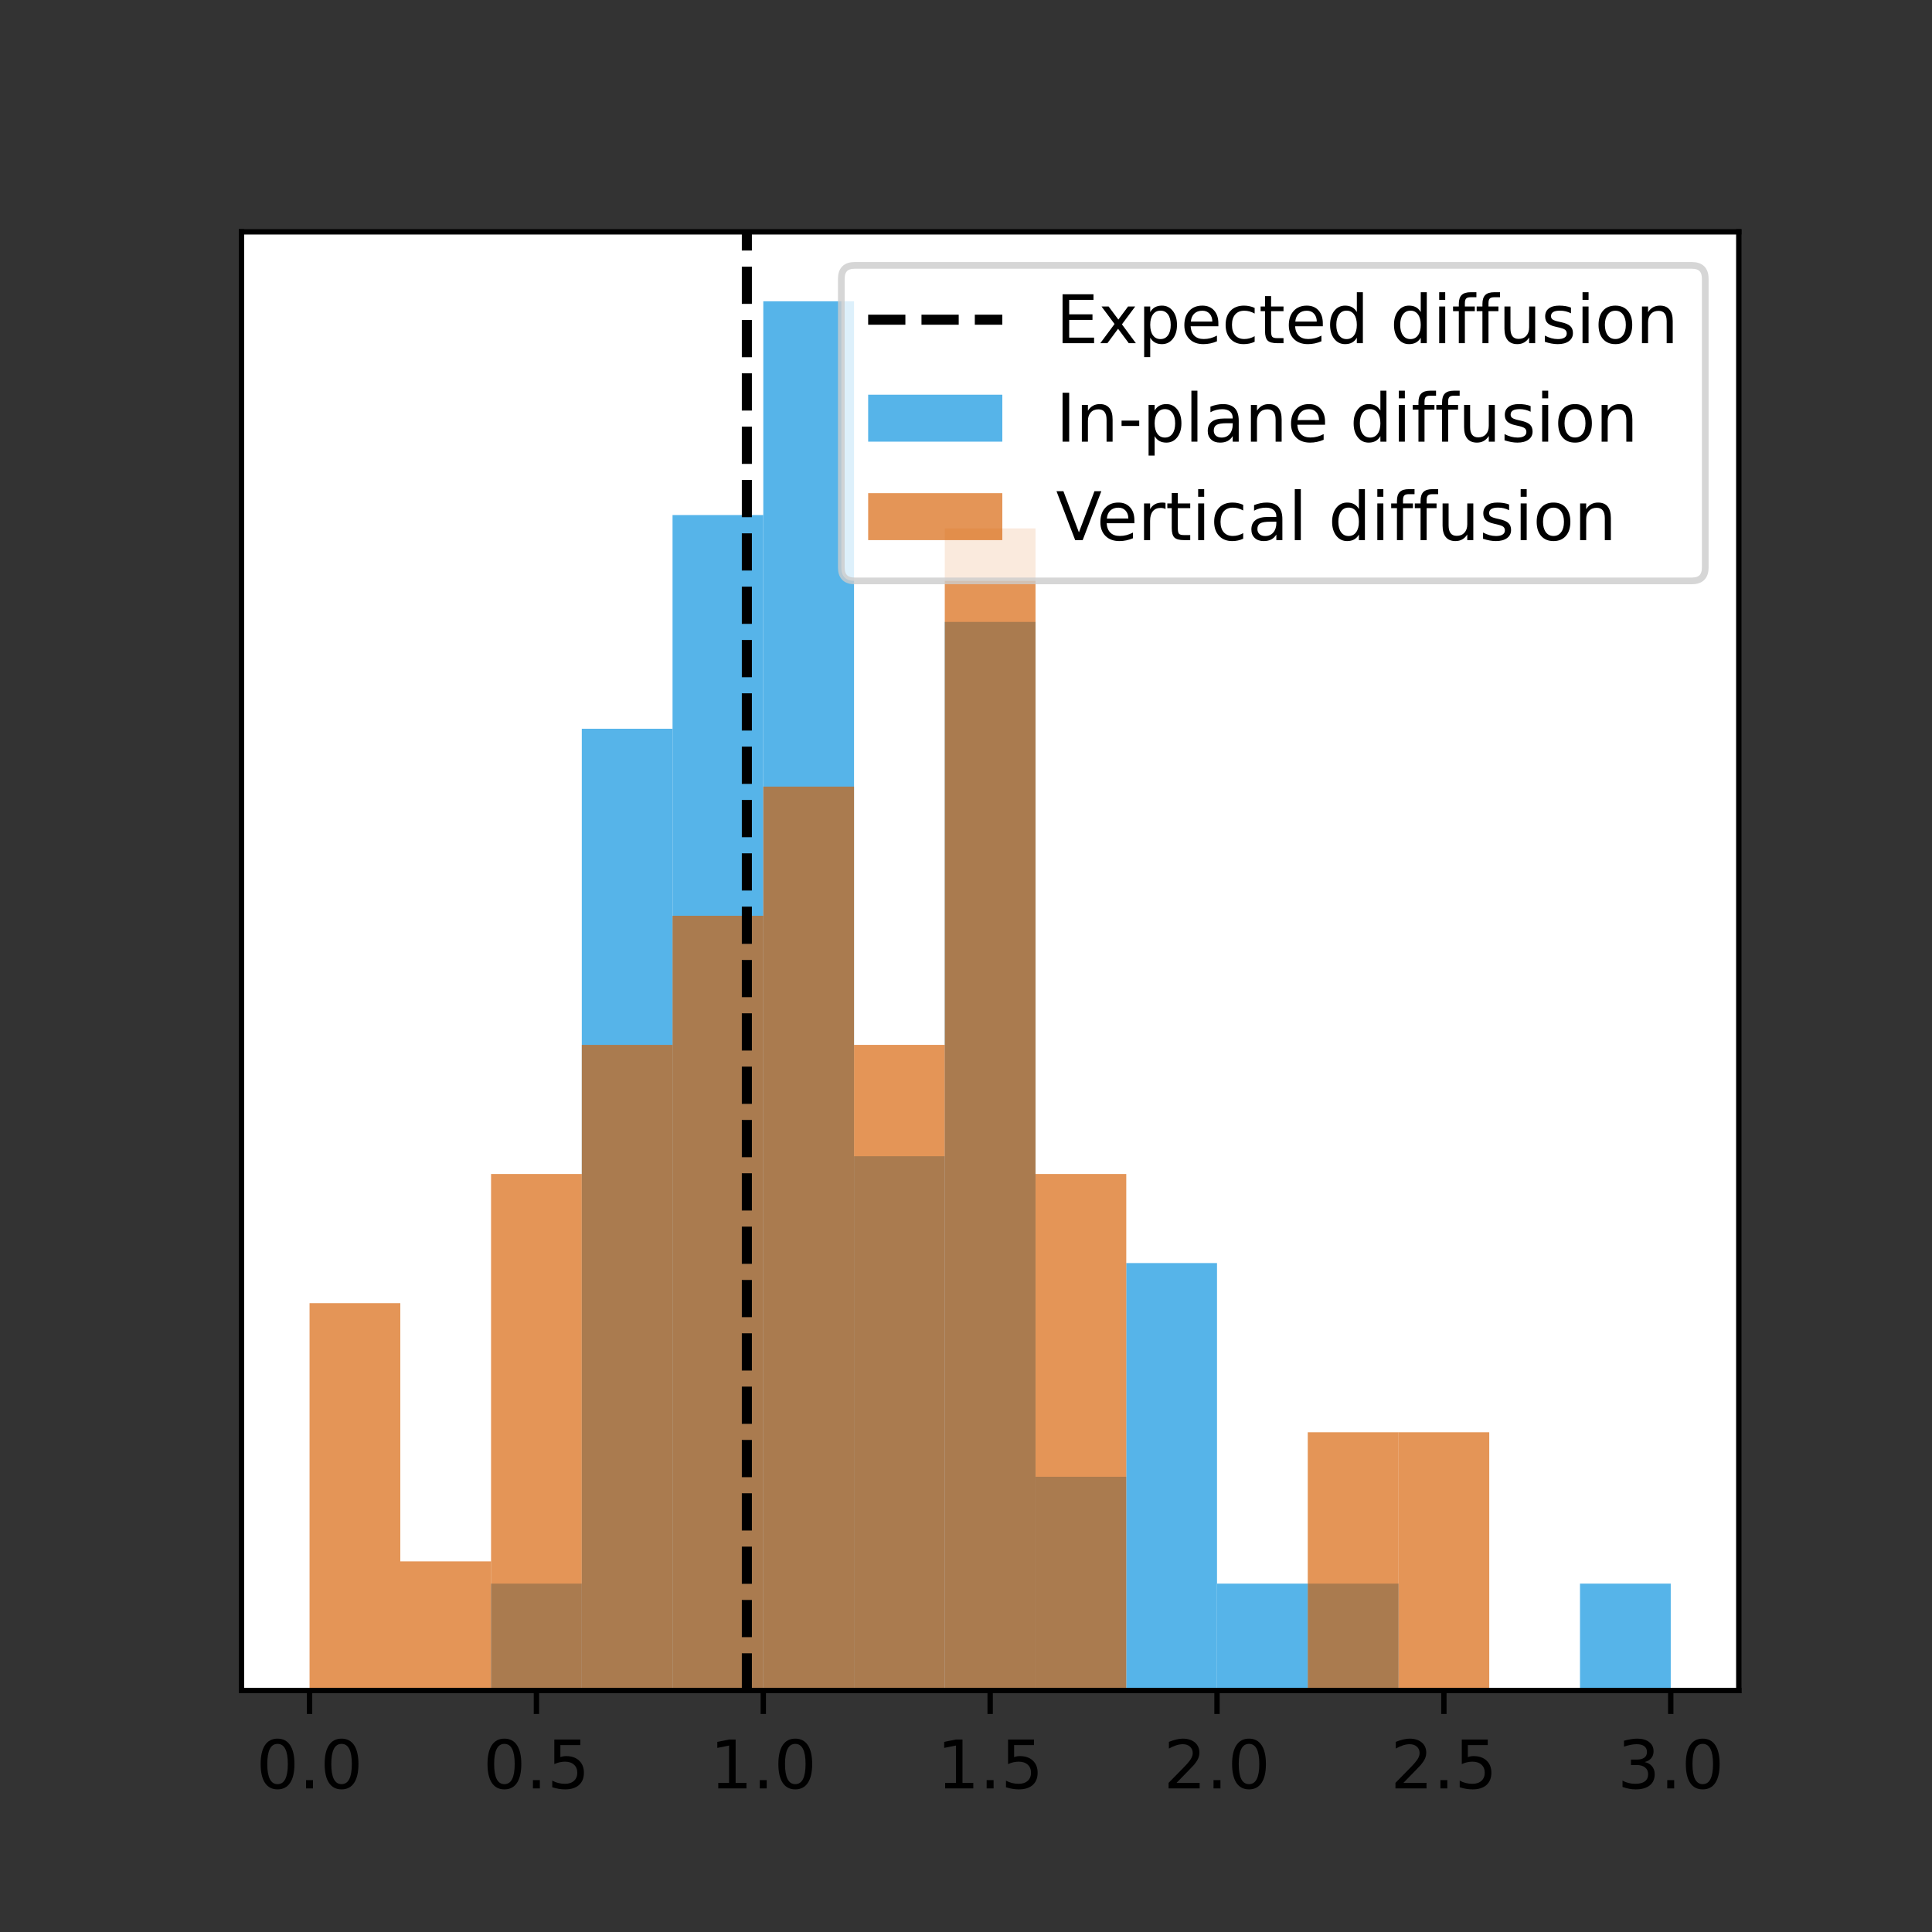 <?xml version="1.0" encoding="utf-8" standalone="no"?>
<!DOCTYPE svg PUBLIC "-//W3C//DTD SVG 1.1//EN"
  "http://www.w3.org/Graphics/SVG/1.1/DTD/svg11.dtd">
<!-- Created with matplotlib (https://matplotlib.org/) -->
<svg height="288pt" version="1.1" viewBox="0 0 288 288" width="288pt" xmlns="http://www.w3.org/2000/svg" xmlns:xlink="http://www.w3.org/1999/xlink">
 <rect x="0" y="0" width="288" height="288" fill="#333333" stroke="none"/>
 <defs>
  <style type="text/css">*{stroke-linecap:butt;stroke-linejoin:round;}</style>
 </defs>
 <g id="figure_1">
  <g id="patch_1">
   <path d="M 0 288 
L 288 288 
L 288 0 
L 0 0 
z
" style="fill:none;"/>
  </g>
  <g id="axes_1">
   <g id="patch_2">
    <path d="M 36 252 
L 259.2 252 
L 259.2 34.56 
L 36 34.56 
z
" style="fill:#ffffff;"/>
   </g>
   <g id="patch_3">
    <path clip-path="url(#p7a0fa47803)" d="M 46.145 252 
L 59.673 252 
L 59.673 252 
L 46.145 252 
z
" style="fill:#56b4e9;"/>
   </g>
   <g id="patch_4">
    <path clip-path="url(#p7a0fa47803)" d="M 59.673 252 
L 73.2 252 
L 73.2 252 
L 59.673 252 
z
" style="fill:#56b4e9;"/>
   </g>
   <g id="patch_5">
    <path clip-path="url(#p7a0fa47803)" d="M 73.2 252 
L 86.727 252 
L 86.727 236.07 
L 73.2 236.07 
z
" style="fill:#56b4e9;"/>
   </g>
   <g id="patch_6">
    <path clip-path="url(#p7a0fa47803)" d="M 86.727 252 
L 100.255 252 
L 100.255 108.633 
L 86.727 108.633 
z
" style="fill:#56b4e9;"/>
   </g>
   <g id="patch_7">
    <path clip-path="url(#p7a0fa47803)" d="M 100.255 252 
L 113.782 252 
L 113.782 76.774 
L 100.255 76.774 
z
" style="fill:#56b4e9;"/>
   </g>
   <g id="patch_8">
    <path clip-path="url(#p7a0fa47803)" d="M 113.782 252 
L 127.309 252 
L 127.309 44.914 
L 113.782 44.914 
z
" style="fill:#56b4e9;"/>
   </g>
   <g id="patch_9">
    <path clip-path="url(#p7a0fa47803)" d="M 127.309 252 
L 140.836 252 
L 140.836 172.352 
L 127.309 172.352 
z
" style="fill:#56b4e9;"/>
   </g>
   <g id="patch_10">
    <path clip-path="url(#p7a0fa47803)" d="M 140.836 252 
L 154.364 252 
L 154.364 92.703 
L 140.836 92.703 
z
" style="fill:#56b4e9;"/>
   </g>
   <g id="patch_11">
    <path clip-path="url(#p7a0fa47803)" d="M 154.364 252 
L 167.891 252 
L 167.891 220.141 
L 154.364 220.141 
z
" style="fill:#56b4e9;"/>
   </g>
   <g id="patch_12">
    <path clip-path="url(#p7a0fa47803)" d="M 167.891 252 
L 181.418 252 
L 181.418 188.281 
L 167.891 188.281 
z
" style="fill:#56b4e9;"/>
   </g>
   <g id="patch_13">
    <path clip-path="url(#p7a0fa47803)" d="M 181.418 252 
L 194.945 252 
L 194.945 236.07 
L 181.418 236.07 
z
" style="fill:#56b4e9;"/>
   </g>
   <g id="patch_14">
    <path clip-path="url(#p7a0fa47803)" d="M 194.945 252 
L 208.473 252 
L 208.473 236.07 
L 194.945 236.07 
z
" style="fill:#56b4e9;"/>
   </g>
   <g id="patch_15">
    <path clip-path="url(#p7a0fa47803)" d="M 208.473 252 
L 222 252 
L 222 252 
L 208.473 252 
z
" style="fill:#56b4e9;"/>
   </g>
   <g id="patch_16">
    <path clip-path="url(#p7a0fa47803)" d="M 222 252 
L 235.527 252 
L 235.527 252 
L 222 252 
z
" style="fill:#56b4e9;"/>
   </g>
   <g id="patch_17">
    <path clip-path="url(#p7a0fa47803)" d="M 235.527 252 
L 249.055 252 
L 249.055 236.07 
L 235.527 236.07 
z
" style="fill:#56b4e9;"/>
   </g>
   <g id="patch_18">
    <path clip-path="url(#p7a0fa47803)" d="M 46.145 252 
L 59.673 252 
L 59.673 194.255 
L 46.145 194.255 
z
" style="fill:#d55e00;opacity:0.66;"/>
   </g>
   <g id="patch_19">
    <path clip-path="url(#p7a0fa47803)" d="M 59.673 252 
L 73.2 252 
L 73.2 232.752 
L 59.673 232.752 
z
" style="fill:#d55e00;opacity:0.66;"/>
   </g>
   <g id="patch_20">
    <path clip-path="url(#p7a0fa47803)" d="M 73.2 252 
L 86.727 252 
L 86.727 175.007 
L 73.2 175.007 
z
" style="fill:#d55e00;opacity:0.66;"/>
   </g>
   <g id="patch_21">
    <path clip-path="url(#p7a0fa47803)" d="M 86.727 252 
L 100.255 252 
L 100.255 155.758 
L 86.727 155.758 
z
" style="fill:#d55e00;opacity:0.66;"/>
   </g>
   <g id="patch_22">
    <path clip-path="url(#p7a0fa47803)" d="M 100.255 252 
L 113.782 252 
L 113.782 136.51 
L 100.255 136.51 
z
" style="fill:#d55e00;opacity:0.66;"/>
   </g>
   <g id="patch_23">
    <path clip-path="url(#p7a0fa47803)" d="M 113.782 252 
L 127.309 252 
L 127.309 117.262 
L 113.782 117.262 
z
" style="fill:#d55e00;opacity:0.66;"/>
   </g>
   <g id="patch_24">
    <path clip-path="url(#p7a0fa47803)" d="M 127.309 252 
L 140.836 252 
L 140.836 155.758 
L 127.309 155.758 
z
" style="fill:#d55e00;opacity:0.66;"/>
   </g>
   <g id="patch_25">
    <path clip-path="url(#p7a0fa47803)" d="M 140.836 252 
L 154.364 252 
L 154.364 78.765 
L 140.836 78.765 
z
" style="fill:#d55e00;opacity:0.66;"/>
   </g>
   <g id="patch_26">
    <path clip-path="url(#p7a0fa47803)" d="M 154.364 252 
L 167.891 252 
L 167.891 175.007 
L 154.364 175.007 
z
" style="fill:#d55e00;opacity:0.66;"/>
   </g>
   <g id="patch_27">
    <path clip-path="url(#p7a0fa47803)" d="M 167.891 252 
L 181.418 252 
L 181.418 252 
L 167.891 252 
z
" style="fill:#d55e00;opacity:0.66;"/>
   </g>
   <g id="patch_28">
    <path clip-path="url(#p7a0fa47803)" d="M 181.418 252 
L 194.945 252 
L 194.945 252 
L 181.418 252 
z
" style="fill:#d55e00;opacity:0.66;"/>
   </g>
   <g id="patch_29">
    <path clip-path="url(#p7a0fa47803)" d="M 194.945 252 
L 208.473 252 
L 208.473 213.503 
L 194.945 213.503 
z
" style="fill:#d55e00;opacity:0.66;"/>
   </g>
   <g id="patch_30">
    <path clip-path="url(#p7a0fa47803)" d="M 208.473 252 
L 222 252 
L 222 213.503 
L 208.473 213.503 
z
" style="fill:#d55e00;opacity:0.66;"/>
   </g>
   <g id="patch_31">
    <path clip-path="url(#p7a0fa47803)" d="M 222 252 
L 235.527 252 
L 235.527 252 
L 222 252 
z
" style="fill:#d55e00;opacity:0.66;"/>
   </g>
   <g id="patch_32">
    <path clip-path="url(#p7a0fa47803)" d="M 235.527 252 
L 249.055 252 
L 249.055 252 
L 235.527 252 
z
" style="fill:#d55e00;opacity:0.66;"/>
   </g>
   <g id="matplotlib.axis_1">
    <g id="xtick_1">
     <g id="line2d_1">
      <defs>
       <path d="M 0 0 
L 0 3.5 
" id="m714b85d5eb" style="stroke:#000000;stroke-width:0.8;"/>
      </defs>
      <g>
       <use style="stroke:#000000;stroke-width:0.8;" x="46.145" xlink:href="#m714b85d5eb" y="252"/>
      </g>
     </g>
     <g id="text_1">
      <!-- 0.0 -->
      <g transform="translate(38.194 266.598)scale(0.1 -0.1)">
       <defs>
        <path d="M 31.781 66.406 
Q 24.172 66.406 20.328 58.906 
Q 16.5 51.422 16.5 36.375 
Q 16.5 21.391 20.328 13.891 
Q 24.172 6.391 31.781 6.391 
Q 39.453 6.391 43.281 13.891 
Q 47.125 21.391 47.125 36.375 
Q 47.125 51.422 43.281 58.906 
Q 39.453 66.406 31.781 66.406 
z
M 31.781 74.219 
Q 44.047 74.219 50.516 64.516 
Q 56.984 54.828 56.984 36.375 
Q 56.984 17.969 50.516 8.266 
Q 44.047 -1.422 31.781 -1.422 
Q 19.531 -1.422 13.062 8.266 
Q 6.594 17.969 6.594 36.375 
Q 6.594 54.828 13.062 64.516 
Q 19.531 74.219 31.781 74.219 
z
" id="DejaVuSans-48"/>
        <path d="M 10.688 12.406 
L 21 12.406 
L 21 0 
L 10.688 0 
z
" id="DejaVuSans-46"/>
       </defs>
       <use xlink:href="#DejaVuSans-48"/>
       <use x="63.623" xlink:href="#DejaVuSans-46"/>
       <use x="95.41" xlink:href="#DejaVuSans-48"/>
      </g>
     </g>
    </g>
    <g id="xtick_2">
     <g id="line2d_2">
      <g>
       <use style="stroke:#000000;stroke-width:0.8;" x="79.964" xlink:href="#m714b85d5eb" y="252"/>
      </g>
     </g>
     <g id="text_2">
      <!-- 0.5 -->
      <g transform="translate(72.012 266.598)scale(0.1 -0.1)">
       <defs>
        <path d="M 10.797 72.906 
L 49.516 72.906 
L 49.516 64.594 
L 19.828 64.594 
L 19.828 46.734 
Q 21.969 47.469 24.109 47.828 
Q 26.266 48.188 28.422 48.188 
Q 40.625 48.188 47.75 41.5 
Q 54.891 34.812 54.891 23.391 
Q 54.891 11.625 47.562 5.094 
Q 40.234 -1.422 26.906 -1.422 
Q 22.312 -1.422 17.547 -0.641 
Q 12.797 0.141 7.719 1.703 
L 7.719 11.625 
Q 12.109 9.234 16.797 8.062 
Q 21.484 6.891 26.703 6.891 
Q 35.156 6.891 40.078 11.328 
Q 45.016 15.766 45.016 23.391 
Q 45.016 31 40.078 35.438 
Q 35.156 39.891 26.703 39.891 
Q 22.75 39.891 18.812 39.016 
Q 14.891 38.141 10.797 36.281 
z
" id="DejaVuSans-53"/>
       </defs>
       <use xlink:href="#DejaVuSans-48"/>
       <use x="63.623" xlink:href="#DejaVuSans-46"/>
       <use x="95.41" xlink:href="#DejaVuSans-53"/>
      </g>
     </g>
    </g>
    <g id="xtick_3">
     <g id="line2d_3">
      <g>
       <use style="stroke:#000000;stroke-width:0.8;" x="113.782" xlink:href="#m714b85d5eb" y="252"/>
      </g>
     </g>
     <g id="text_3">
      <!-- 1.0 -->
      <g transform="translate(105.83 266.598)scale(0.1 -0.1)">
       <defs>
        <path d="M 12.406 8.297 
L 28.516 8.297 
L 28.516 63.922 
L 10.984 60.406 
L 10.984 69.391 
L 28.422 72.906 
L 38.281 72.906 
L 38.281 8.297 
L 54.391 8.297 
L 54.391 0 
L 12.406 0 
z
" id="DejaVuSans-49"/>
       </defs>
       <use xlink:href="#DejaVuSans-49"/>
       <use x="63.623" xlink:href="#DejaVuSans-46"/>
       <use x="95.41" xlink:href="#DejaVuSans-48"/>
      </g>
     </g>
    </g>
    <g id="xtick_4">
     <g id="line2d_4">
      <g>
       <use style="stroke:#000000;stroke-width:0.8;" x="147.6" xlink:href="#m714b85d5eb" y="252"/>
      </g>
     </g>
     <g id="text_4">
      <!-- 1.5 -->
      <g transform="translate(139.648 266.598)scale(0.1 -0.1)">
       <use xlink:href="#DejaVuSans-49"/>
       <use x="63.623" xlink:href="#DejaVuSans-46"/>
       <use x="95.41" xlink:href="#DejaVuSans-53"/>
      </g>
     </g>
    </g>
    <g id="xtick_5">
     <g id="line2d_5">
      <g>
       <use style="stroke:#000000;stroke-width:0.8;" x="181.418" xlink:href="#m714b85d5eb" y="252"/>
      </g>
     </g>
     <g id="text_5">
      <!-- 2.0 -->
      <g transform="translate(173.467 266.598)scale(0.1 -0.1)">
       <defs>
        <path d="M 19.188 8.297 
L 53.609 8.297 
L 53.609 0 
L 7.328 0 
L 7.328 8.297 
Q 12.938 14.109 22.625 23.891 
Q 32.328 33.688 34.812 36.531 
Q 39.547 41.844 41.422 45.531 
Q 43.312 49.219 43.312 52.781 
Q 43.312 58.594 39.234 62.25 
Q 35.156 65.922 28.609 65.922 
Q 23.969 65.922 18.812 64.312 
Q 13.672 62.703 7.812 59.422 
L 7.812 69.391 
Q 13.766 71.781 18.938 73 
Q 24.125 74.219 28.422 74.219 
Q 39.75 74.219 46.484 68.547 
Q 53.219 62.891 53.219 53.422 
Q 53.219 48.922 51.531 44.891 
Q 49.859 40.875 45.406 35.406 
Q 44.188 33.984 37.641 27.219 
Q 31.109 20.453 19.188 8.297 
z
" id="DejaVuSans-50"/>
       </defs>
       <use xlink:href="#DejaVuSans-50"/>
       <use x="63.623" xlink:href="#DejaVuSans-46"/>
       <use x="95.41" xlink:href="#DejaVuSans-48"/>
      </g>
     </g>
    </g>
    <g id="xtick_6">
     <g id="line2d_6">
      <g>
       <use style="stroke:#000000;stroke-width:0.8;" x="215.236" xlink:href="#m714b85d5eb" y="252"/>
      </g>
     </g>
     <g id="text_6">
      <!-- 2.5 -->
      <g transform="translate(207.285 266.598)scale(0.1 -0.1)">
       <use xlink:href="#DejaVuSans-50"/>
       <use x="63.623" xlink:href="#DejaVuSans-46"/>
       <use x="95.41" xlink:href="#DejaVuSans-53"/>
      </g>
     </g>
    </g>
    <g id="xtick_7">
     <g id="line2d_7">
      <g>
       <use style="stroke:#000000;stroke-width:0.8;" x="249.055" xlink:href="#m714b85d5eb" y="252"/>
      </g>
     </g>
     <g id="text_7">
      <!-- 3.0 -->
      <g transform="translate(241.103 266.598)scale(0.1 -0.1)">
       <defs>
        <path d="M 40.578 39.312 
Q 47.656 37.797 51.625 33 
Q 55.609 28.219 55.609 21.188 
Q 55.609 10.406 48.188 4.484 
Q 40.766 -1.422 27.094 -1.422 
Q 22.516 -1.422 17.656 -0.516 
Q 12.797 0.391 7.625 2.203 
L 7.625 11.719 
Q 11.719 9.328 16.594 8.109 
Q 21.484 6.891 26.812 6.891 
Q 36.078 6.891 40.938 10.547 
Q 45.797 14.203 45.797 21.188 
Q 45.797 27.641 41.281 31.266 
Q 36.766 34.906 28.719 34.906 
L 20.219 34.906 
L 20.219 43.016 
L 29.109 43.016 
Q 36.375 43.016 40.234 45.922 
Q 44.094 48.828 44.094 54.297 
Q 44.094 59.906 40.109 62.906 
Q 36.141 65.922 28.719 65.922 
Q 24.656 65.922 20.016 65.031 
Q 15.375 64.156 9.812 62.312 
L 9.812 71.094 
Q 15.438 72.656 20.344 73.438 
Q 25.25 74.219 29.594 74.219 
Q 40.828 74.219 47.359 69.109 
Q 53.906 64.016 53.906 55.328 
Q 53.906 49.266 50.438 45.094 
Q 46.969 40.922 40.578 39.312 
z
" id="DejaVuSans-51"/>
       </defs>
       <use xlink:href="#DejaVuSans-51"/>
       <use x="63.623" xlink:href="#DejaVuSans-46"/>
       <use x="95.41" xlink:href="#DejaVuSans-48"/>
      </g>
     </g>
    </g>
   </g>
   <g id="matplotlib.axis_2"/>
   <g id="line2d_8">
    <path clip-path="url(#p7a0fa47803)" d="M 111.333 252 
L 111.333 34.56 
" style="fill:none;stroke:#000000;stroke-dasharray:5.55,2.4;stroke-dashoffset:0;stroke-width:1.5;"/>
   </g>
   <g id="patch_33">
    <path d="M 36 252 
L 36 34.56 
" style="fill:none;stroke:#000000;stroke-linecap:square;stroke-linejoin:miter;stroke-width:0.8;"/>
   </g>
   <g id="patch_34">
    <path d="M 259.2 252 
L 259.2 34.56 
" style="fill:none;stroke:#000000;stroke-linecap:square;stroke-linejoin:miter;stroke-width:0.8;"/>
   </g>
   <g id="patch_35">
    <path d="M 36 252 
L 259.2 252 
" style="fill:none;stroke:#000000;stroke-linecap:square;stroke-linejoin:miter;stroke-width:0.8;"/>
   </g>
   <g id="patch_36">
    <path d="M 36 34.56 
L 259.2 34.56 
" style="fill:none;stroke:#000000;stroke-linecap:square;stroke-linejoin:miter;stroke-width:0.8;"/>
   </g>
   <g id="legend_1">
    <g id="patch_37">
     <path d="M 127.414 86.594 
L 252.2 86.594 
Q 254.2 86.594 254.2 84.594 
L 254.2 41.56 
Q 254.2 39.56 252.2 39.56 
L 127.414 39.56 
Q 125.414 39.56 125.414 41.56 
L 125.414 84.594 
Q 125.414 86.594 127.414 86.594 
z
" style="fill:#ffffff;opacity:0.8;stroke:#cccccc;stroke-linejoin:miter;"/>
    </g>
    <g id="line2d_9">
     <path d="M 129.414 47.658 
L 149.414 47.658 
" style="fill:none;stroke:#000000;stroke-dasharray:5.55,2.4;stroke-dashoffset:0;stroke-width:1.5;"/>
    </g>
    <g id="line2d_10"/>
    <g id="text_8">
     <!-- Expected diffusion -->
     <g transform="translate(157.414 51.158)scale(0.1 -0.1)">
      <defs>
       <path d="M 9.812 72.906 
L 55.906 72.906 
L 55.906 64.594 
L 19.672 64.594 
L 19.672 43.016 
L 54.391 43.016 
L 54.391 34.719 
L 19.672 34.719 
L 19.672 8.297 
L 56.781 8.297 
L 56.781 0 
L 9.812 0 
z
" id="DejaVuSans-69"/>
       <path d="M 54.891 54.688 
L 35.109 28.078 
L 55.906 0 
L 45.312 0 
L 29.391 21.484 
L 13.484 0 
L 2.875 0 
L 24.125 28.609 
L 4.688 54.688 
L 15.281 54.688 
L 29.781 35.203 
L 44.281 54.688 
z
" id="DejaVuSans-120"/>
       <path d="M 18.109 8.203 
L 18.109 -20.797 
L 9.078 -20.797 
L 9.078 54.688 
L 18.109 54.688 
L 18.109 46.391 
Q 20.953 51.266 25.266 53.625 
Q 29.594 56 35.594 56 
Q 45.562 56 51.781 48.094 
Q 58.016 40.188 58.016 27.297 
Q 58.016 14.406 51.781 6.484 
Q 45.562 -1.422 35.594 -1.422 
Q 29.594 -1.422 25.266 0.953 
Q 20.953 3.328 18.109 8.203 
z
M 48.688 27.297 
Q 48.688 37.203 44.609 42.844 
Q 40.531 48.484 33.406 48.484 
Q 26.266 48.484 22.188 42.844 
Q 18.109 37.203 18.109 27.297 
Q 18.109 17.391 22.188 11.75 
Q 26.266 6.109 33.406 6.109 
Q 40.531 6.109 44.609 11.75 
Q 48.688 17.391 48.688 27.297 
z
" id="DejaVuSans-112"/>
       <path d="M 56.203 29.594 
L 56.203 25.203 
L 14.891 25.203 
Q 15.484 15.922 20.484 11.062 
Q 25.484 6.203 34.422 6.203 
Q 39.594 6.203 44.453 7.469 
Q 49.312 8.734 54.109 11.281 
L 54.109 2.781 
Q 49.266 0.734 44.188 -0.344 
Q 39.109 -1.422 33.891 -1.422 
Q 20.797 -1.422 13.156 6.188 
Q 5.516 13.812 5.516 26.812 
Q 5.516 40.234 12.766 48.109 
Q 20.016 56 32.328 56 
Q 43.359 56 49.781 48.891 
Q 56.203 41.797 56.203 29.594 
z
M 47.219 32.234 
Q 47.125 39.594 43.094 43.984 
Q 39.062 48.391 32.422 48.391 
Q 24.906 48.391 20.391 44.141 
Q 15.875 39.891 15.188 32.172 
z
" id="DejaVuSans-101"/>
       <path d="M 48.781 52.594 
L 48.781 44.188 
Q 44.969 46.297 41.141 47.344 
Q 37.312 48.391 33.406 48.391 
Q 24.656 48.391 19.812 42.844 
Q 14.984 37.312 14.984 27.297 
Q 14.984 17.281 19.812 11.734 
Q 24.656 6.203 33.406 6.203 
Q 37.312 6.203 41.141 7.25 
Q 44.969 8.297 48.781 10.406 
L 48.781 2.094 
Q 45.016 0.344 40.984 -0.531 
Q 36.969 -1.422 32.422 -1.422 
Q 20.062 -1.422 12.781 6.344 
Q 5.516 14.109 5.516 27.297 
Q 5.516 40.672 12.859 48.328 
Q 20.219 56 33.016 56 
Q 37.156 56 41.109 55.141 
Q 45.062 54.297 48.781 52.594 
z
" id="DejaVuSans-99"/>
       <path d="M 18.312 70.219 
L 18.312 54.688 
L 36.812 54.688 
L 36.812 47.703 
L 18.312 47.703 
L 18.312 18.016 
Q 18.312 11.328 20.141 9.422 
Q 21.969 7.516 27.594 7.516 
L 36.812 7.516 
L 36.812 0 
L 27.594 0 
Q 17.188 0 13.234 3.875 
Q 9.281 7.766 9.281 18.016 
L 9.281 47.703 
L 2.688 47.703 
L 2.688 54.688 
L 9.281 54.688 
L 9.281 70.219 
z
" id="DejaVuSans-116"/>
       <path d="M 45.406 46.391 
L 45.406 75.984 
L 54.391 75.984 
L 54.391 0 
L 45.406 0 
L 45.406 8.203 
Q 42.578 3.328 38.25 0.953 
Q 33.938 -1.422 27.875 -1.422 
Q 17.969 -1.422 11.734 6.484 
Q 5.516 14.406 5.516 27.297 
Q 5.516 40.188 11.734 48.094 
Q 17.969 56 27.875 56 
Q 33.938 56 38.25 53.625 
Q 42.578 51.266 45.406 46.391 
z
M 14.797 27.297 
Q 14.797 17.391 18.875 11.75 
Q 22.953 6.109 30.078 6.109 
Q 37.203 6.109 41.297 11.75 
Q 45.406 17.391 45.406 27.297 
Q 45.406 37.203 41.297 42.844 
Q 37.203 48.484 30.078 48.484 
Q 22.953 48.484 18.875 42.844 
Q 14.797 37.203 14.797 27.297 
z
" id="DejaVuSans-100"/>
       <path id="DejaVuSans-32"/>
       <path d="M 9.422 54.688 
L 18.406 54.688 
L 18.406 0 
L 9.422 0 
z
M 9.422 75.984 
L 18.406 75.984 
L 18.406 64.594 
L 9.422 64.594 
z
" id="DejaVuSans-105"/>
       <path d="M 37.109 75.984 
L 37.109 68.5 
L 28.516 68.5 
Q 23.688 68.5 21.797 66.547 
Q 19.922 64.594 19.922 59.516 
L 19.922 54.688 
L 34.719 54.688 
L 34.719 47.703 
L 19.922 47.703 
L 19.922 0 
L 10.891 0 
L 10.891 47.703 
L 2.297 47.703 
L 2.297 54.688 
L 10.891 54.688 
L 10.891 58.5 
Q 10.891 67.625 15.141 71.797 
Q 19.391 75.984 28.609 75.984 
z
" id="DejaVuSans-102"/>
       <path d="M 8.5 21.578 
L 8.5 54.688 
L 17.484 54.688 
L 17.484 21.922 
Q 17.484 14.156 20.5 10.266 
Q 23.531 6.391 29.594 6.391 
Q 36.859 6.391 41.078 11.031 
Q 45.312 15.672 45.312 23.688 
L 45.312 54.688 
L 54.297 54.688 
L 54.297 0 
L 45.312 0 
L 45.312 8.406 
Q 42.047 3.422 37.719 1 
Q 33.406 -1.422 27.688 -1.422 
Q 18.266 -1.422 13.375 4.438 
Q 8.5 10.297 8.5 21.578 
z
M 31.109 56 
z
" id="DejaVuSans-117"/>
       <path d="M 44.281 53.078 
L 44.281 44.578 
Q 40.484 46.531 36.375 47.5 
Q 32.281 48.484 27.875 48.484 
Q 21.188 48.484 17.844 46.438 
Q 14.5 44.391 14.5 40.281 
Q 14.5 37.156 16.891 35.375 
Q 19.281 33.594 26.516 31.984 
L 29.594 31.297 
Q 39.156 29.25 43.188 25.516 
Q 47.219 21.781 47.219 15.094 
Q 47.219 7.469 41.188 3.016 
Q 35.156 -1.422 24.609 -1.422 
Q 20.219 -1.422 15.453 -0.562 
Q 10.688 0.297 5.422 2 
L 5.422 11.281 
Q 10.406 8.688 15.234 7.391 
Q 20.062 6.109 24.812 6.109 
Q 31.156 6.109 34.562 8.281 
Q 37.984 10.453 37.984 14.406 
Q 37.984 18.062 35.516 20.016 
Q 33.062 21.969 24.703 23.781 
L 21.578 24.516 
Q 13.234 26.266 9.516 29.906 
Q 5.812 33.547 5.812 39.891 
Q 5.812 47.609 11.281 51.797 
Q 16.75 56 26.812 56 
Q 31.781 56 36.172 55.266 
Q 40.578 54.547 44.281 53.078 
z
" id="DejaVuSans-115"/>
       <path d="M 30.609 48.391 
Q 23.391 48.391 19.188 42.75 
Q 14.984 37.109 14.984 27.297 
Q 14.984 17.484 19.156 11.844 
Q 23.344 6.203 30.609 6.203 
Q 37.797 6.203 41.984 11.859 
Q 46.188 17.531 46.188 27.297 
Q 46.188 37.016 41.984 42.703 
Q 37.797 48.391 30.609 48.391 
z
M 30.609 56 
Q 42.328 56 49.016 48.375 
Q 55.719 40.766 55.719 27.297 
Q 55.719 13.875 49.016 6.219 
Q 42.328 -1.422 30.609 -1.422 
Q 18.844 -1.422 12.172 6.219 
Q 5.516 13.875 5.516 27.297 
Q 5.516 40.766 12.172 48.375 
Q 18.844 56 30.609 56 
z
" id="DejaVuSans-111"/>
       <path d="M 54.891 33.016 
L 54.891 0 
L 45.906 0 
L 45.906 32.719 
Q 45.906 40.484 42.875 44.328 
Q 39.844 48.188 33.797 48.188 
Q 26.516 48.188 22.312 43.547 
Q 18.109 38.922 18.109 30.906 
L 18.109 0 
L 9.078 0 
L 9.078 54.688 
L 18.109 54.688 
L 18.109 46.188 
Q 21.344 51.125 25.703 53.562 
Q 30.078 56 35.797 56 
Q 45.219 56 50.047 50.172 
Q 54.891 44.344 54.891 33.016 
z
" id="DejaVuSans-110"/>
      </defs>
      <use xlink:href="#DejaVuSans-69"/>
      <use x="63.184" xlink:href="#DejaVuSans-120"/>
      <use x="122.363" xlink:href="#DejaVuSans-112"/>
      <use x="185.84" xlink:href="#DejaVuSans-101"/>
      <use x="247.363" xlink:href="#DejaVuSans-99"/>
      <use x="302.344" xlink:href="#DejaVuSans-116"/>
      <use x="341.553" xlink:href="#DejaVuSans-101"/>
      <use x="403.076" xlink:href="#DejaVuSans-100"/>
      <use x="466.553" xlink:href="#DejaVuSans-32"/>
      <use x="498.34" xlink:href="#DejaVuSans-100"/>
      <use x="561.816" xlink:href="#DejaVuSans-105"/>
      <use x="589.6" xlink:href="#DejaVuSans-102"/>
      <use x="624.805" xlink:href="#DejaVuSans-102"/>
      <use x="660.01" xlink:href="#DejaVuSans-117"/>
      <use x="723.389" xlink:href="#DejaVuSans-115"/>
      <use x="775.488" xlink:href="#DejaVuSans-105"/>
      <use x="803.271" xlink:href="#DejaVuSans-111"/>
      <use x="864.453" xlink:href="#DejaVuSans-110"/>
     </g>
    </g>
    <g id="patch_38">
     <path d="M 129.414 65.837 
L 149.414 65.837 
L 149.414 58.837 
L 129.414 58.837 
z
" style="fill:#56b4e9;"/>
    </g>
    <g id="text_9">
     <!-- In-plane diffusion -->
     <g transform="translate(157.414 65.837)scale(0.1 -0.1)">
      <defs>
       <path d="M 9.812 72.906 
L 19.672 72.906 
L 19.672 0 
L 9.812 0 
z
" id="DejaVuSans-73"/>
       <path d="M 4.891 31.391 
L 31.203 31.391 
L 31.203 23.391 
L 4.891 23.391 
z
" id="DejaVuSans-45"/>
       <path d="M 9.422 75.984 
L 18.406 75.984 
L 18.406 0 
L 9.422 0 
z
" id="DejaVuSans-108"/>
       <path d="M 34.281 27.484 
Q 23.391 27.484 19.188 25 
Q 14.984 22.516 14.984 16.5 
Q 14.984 11.719 18.141 8.906 
Q 21.297 6.109 26.703 6.109 
Q 34.188 6.109 38.703 11.406 
Q 43.219 16.703 43.219 25.484 
L 43.219 27.484 
z
M 52.203 31.203 
L 52.203 0 
L 43.219 0 
L 43.219 8.297 
Q 40.141 3.328 35.547 0.953 
Q 30.953 -1.422 24.312 -1.422 
Q 15.922 -1.422 10.953 3.297 
Q 6 8.016 6 15.922 
Q 6 25.141 12.172 29.828 
Q 18.359 34.516 30.609 34.516 
L 43.219 34.516 
L 43.219 35.406 
Q 43.219 41.609 39.141 45 
Q 35.062 48.391 27.688 48.391 
Q 23 48.391 18.547 47.266 
Q 14.109 46.141 10.016 43.891 
L 10.016 52.203 
Q 14.938 54.109 19.578 55.047 
Q 24.219 56 28.609 56 
Q 40.484 56 46.344 49.844 
Q 52.203 43.703 52.203 31.203 
z
" id="DejaVuSans-97"/>
      </defs>
      <use xlink:href="#DejaVuSans-73"/>
      <use x="29.492" xlink:href="#DejaVuSans-110"/>
      <use x="92.871" xlink:href="#DejaVuSans-45"/>
      <use x="128.955" xlink:href="#DejaVuSans-112"/>
      <use x="192.432" xlink:href="#DejaVuSans-108"/>
      <use x="220.215" xlink:href="#DejaVuSans-97"/>
      <use x="281.494" xlink:href="#DejaVuSans-110"/>
      <use x="344.873" xlink:href="#DejaVuSans-101"/>
      <use x="406.396" xlink:href="#DejaVuSans-32"/>
      <use x="438.184" xlink:href="#DejaVuSans-100"/>
      <use x="501.66" xlink:href="#DejaVuSans-105"/>
      <use x="529.443" xlink:href="#DejaVuSans-102"/>
      <use x="564.648" xlink:href="#DejaVuSans-102"/>
      <use x="599.854" xlink:href="#DejaVuSans-117"/>
      <use x="663.232" xlink:href="#DejaVuSans-115"/>
      <use x="715.332" xlink:href="#DejaVuSans-105"/>
      <use x="743.115" xlink:href="#DejaVuSans-111"/>
      <use x="804.297" xlink:href="#DejaVuSans-110"/>
     </g>
    </g>
    <g id="patch_39">
     <path d="M 129.414 80.515 
L 149.414 80.515 
L 149.414 73.515 
L 129.414 73.515 
z
" style="fill:#d55e00;opacity:0.66;"/>
    </g>
    <g id="text_10">
     <!-- Vertical diffusion -->
     <g transform="translate(157.414 80.515)scale(0.1 -0.1)">
      <defs>
       <path d="M 28.609 0 
L 0.781 72.906 
L 11.078 72.906 
L 34.188 11.531 
L 57.328 72.906 
L 67.578 72.906 
L 39.797 0 
z
" id="DejaVuSans-86"/>
       <path d="M 41.109 46.297 
Q 39.594 47.172 37.812 47.578 
Q 36.031 48 33.891 48 
Q 26.266 48 22.188 43.047 
Q 18.109 38.094 18.109 28.812 
L 18.109 0 
L 9.078 0 
L 9.078 54.688 
L 18.109 54.688 
L 18.109 46.188 
Q 20.953 51.172 25.484 53.578 
Q 30.031 56 36.531 56 
Q 37.453 56 38.578 55.875 
Q 39.703 55.766 41.062 55.516 
z
" id="DejaVuSans-114"/>
      </defs>
      <use xlink:href="#DejaVuSans-86"/>
      <use x="60.658" xlink:href="#DejaVuSans-101"/>
      <use x="122.182" xlink:href="#DejaVuSans-114"/>
      <use x="163.295" xlink:href="#DejaVuSans-116"/>
      <use x="202.504" xlink:href="#DejaVuSans-105"/>
      <use x="230.287" xlink:href="#DejaVuSans-99"/>
      <use x="285.268" xlink:href="#DejaVuSans-97"/>
      <use x="346.547" xlink:href="#DejaVuSans-108"/>
      <use x="374.33" xlink:href="#DejaVuSans-32"/>
      <use x="406.117" xlink:href="#DejaVuSans-100"/>
      <use x="469.594" xlink:href="#DejaVuSans-105"/>
      <use x="497.377" xlink:href="#DejaVuSans-102"/>
      <use x="532.582" xlink:href="#DejaVuSans-102"/>
      <use x="567.787" xlink:href="#DejaVuSans-117"/>
      <use x="631.166" xlink:href="#DejaVuSans-115"/>
      <use x="683.266" xlink:href="#DejaVuSans-105"/>
      <use x="711.049" xlink:href="#DejaVuSans-111"/>
      <use x="772.23" xlink:href="#DejaVuSans-110"/>
     </g>
    </g>
   </g>
  </g>
 </g>
 <defs>
  <clipPath id="p7a0fa47803">
   <rect height="217.44" width="223.2" x="36" y="34.56"/>
  </clipPath>
 </defs>
</svg>
